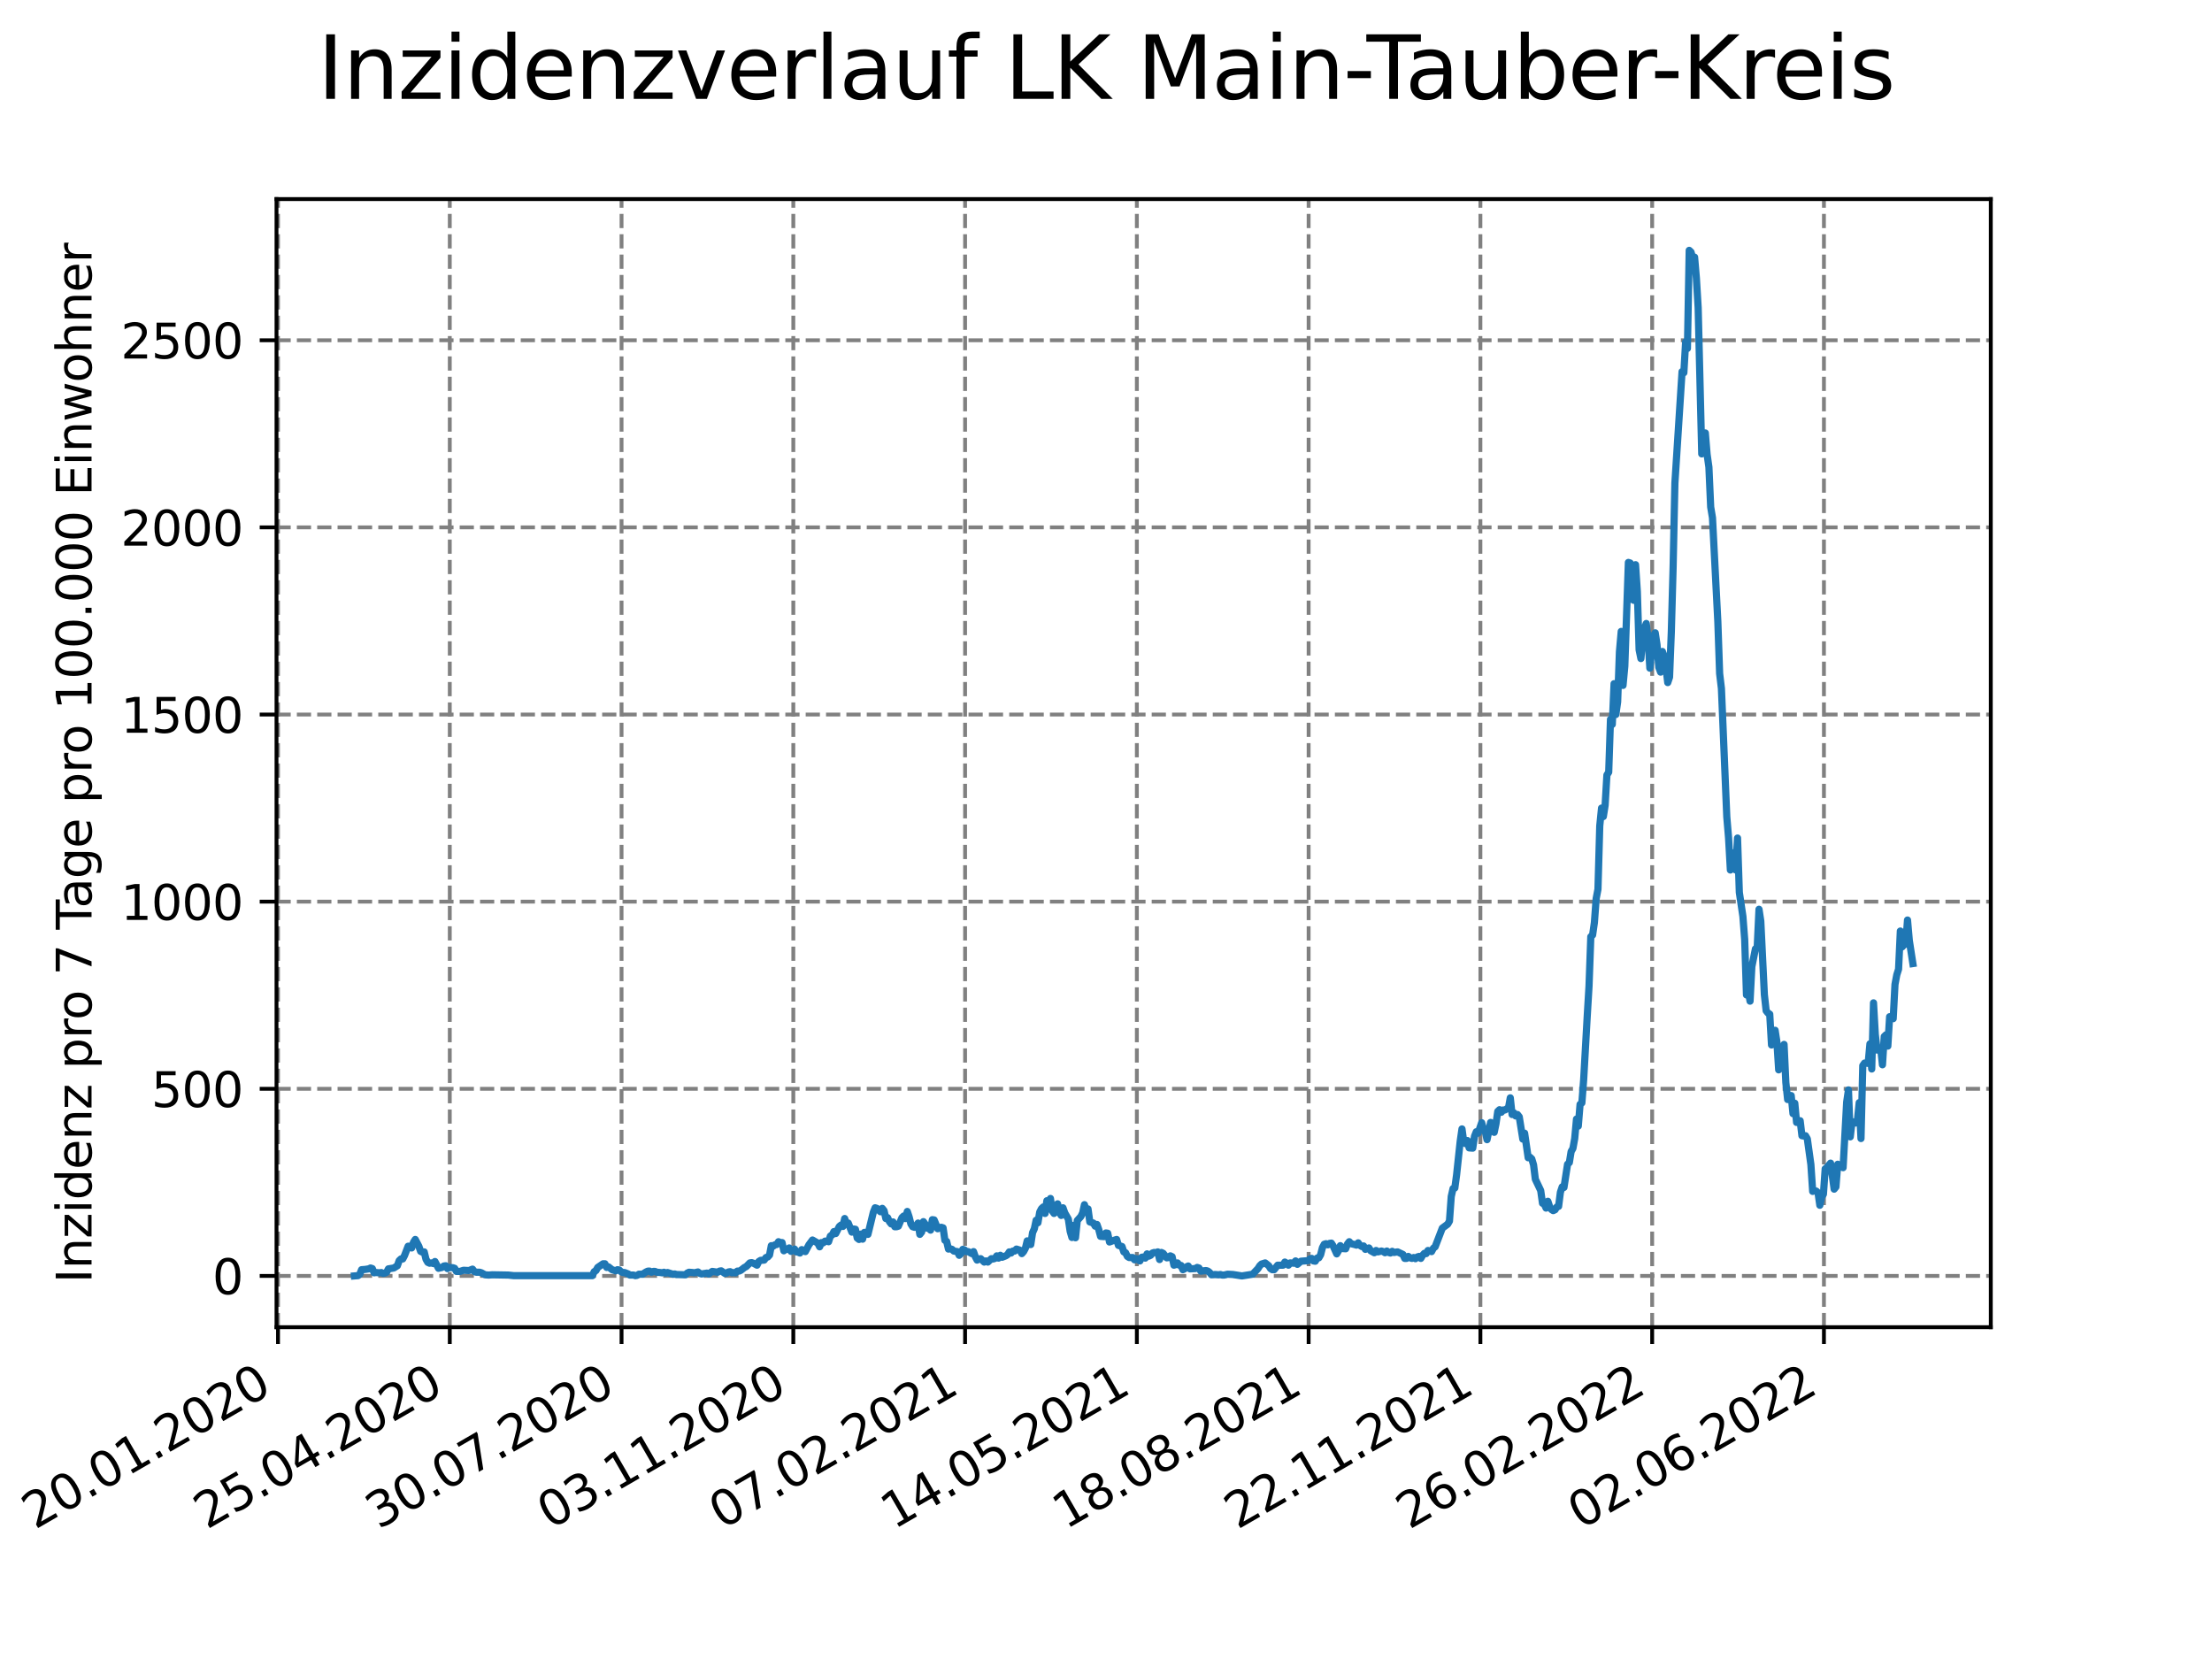 <?xml version="1.0" encoding="utf-8" standalone="no"?>
<!DOCTYPE svg PUBLIC "-//W3C//DTD SVG 1.1//EN"
  "http://www.w3.org/Graphics/SVG/1.1/DTD/svg11.dtd">
<svg xmlns:xlink="http://www.w3.org/1999/xlink" width="460.8pt" height="345.6pt" viewBox="0 0 460.8 345.6" xmlns="http://www.w3.org/2000/svg" version="1.1">
 <defs>
  <style type="text/css">*{stroke-linejoin: round; stroke-linecap: butt}</style>
 </defs>
 <g id="figure_1">
  <g id="patch_1">
   <path d="M 0 345.6 
L 460.8 345.6 
L 460.8 0 
L 0 0 
z
" style="fill: #ffffff"/>
  </g>
  <g id="axes_1">
   <g id="patch_2">
    <path d="M 57.6 276.48 
L 414.72 276.48 
L 414.72 41.472 
L 57.6 41.472 
z
" style="fill: #ffffff"/>
   </g>
   <g id="matplotlib.axis_1">
    <g id="xtick_1">
     <g id="line2d_1">
      <path d="M 57.914 276.48 
L 57.914 41.472 
" clip-path="url(#p3f13d51fcd)" style="fill: none; stroke-dasharray: 2.96,1.28; stroke-dashoffset: 0; stroke: #808080; stroke-width: 0.8"/>
     </g>
     <g id="line2d_2">
      <defs>
       <path id="mde6a5a164f" d="M 0 0 
L 0 3.5 
" style="stroke: #000000; stroke-width: 0.8"/>
      </defs>
      <g>
       <use xlink:href="#mde6a5a164f" x="57.914" y="276.48" style="stroke: #000000; stroke-width: 0.8"/>
      </g>
     </g>
     <g id="text_1">
      <!-- 20.01.2020 -->
      <g transform="translate(7.289 318.689)rotate(-30)scale(0.1 -0.1)">
       <defs>
        <path id="DejaVuSans-32" d="M 1228 531 
L 3431 531 
L 3431 0 
L 469 0 
L 469 531 
Q 828 903 1448 1529 
Q 2069 2156 2228 2338 
Q 2531 2678 2651 2914 
Q 2772 3150 2772 3378 
Q 2772 3750 2511 3984 
Q 2250 4219 1831 4219 
Q 1534 4219 1204 4116 
Q 875 4013 500 3803 
L 500 4441 
Q 881 4594 1212 4672 
Q 1544 4750 1819 4750 
Q 2544 4750 2975 4387 
Q 3406 4025 3406 3419 
Q 3406 3131 3298 2873 
Q 3191 2616 2906 2266 
Q 2828 2175 2409 1742 
Q 1991 1309 1228 531 
z
" transform="scale(0.016)"/>
        <path id="DejaVuSans-30" d="M 2034 4250 
Q 1547 4250 1301 3770 
Q 1056 3291 1056 2328 
Q 1056 1369 1301 889 
Q 1547 409 2034 409 
Q 2525 409 2770 889 
Q 3016 1369 3016 2328 
Q 3016 3291 2770 3770 
Q 2525 4250 2034 4250 
z
M 2034 4750 
Q 2819 4750 3233 4129 
Q 3647 3509 3647 2328 
Q 3647 1150 3233 529 
Q 2819 -91 2034 -91 
Q 1250 -91 836 529 
Q 422 1150 422 2328 
Q 422 3509 836 4129 
Q 1250 4750 2034 4750 
z
" transform="scale(0.016)"/>
        <path id="DejaVuSans-2e" d="M 684 794 
L 1344 794 
L 1344 0 
L 684 0 
L 684 794 
z
" transform="scale(0.016)"/>
        <path id="DejaVuSans-31" d="M 794 531 
L 1825 531 
L 1825 4091 
L 703 3866 
L 703 4441 
L 1819 4666 
L 2450 4666 
L 2450 531 
L 3481 531 
L 3481 0 
L 794 0 
L 794 531 
z
" transform="scale(0.016)"/>
       </defs>
       <use xlink:href="#DejaVuSans-32"/>
       <use xlink:href="#DejaVuSans-30" x="63.623"/>
       <use xlink:href="#DejaVuSans-2e" x="127.246"/>
       <use xlink:href="#DejaVuSans-30" x="159.033"/>
       <use xlink:href="#DejaVuSans-31" x="222.656"/>
       <use xlink:href="#DejaVuSans-2e" x="286.279"/>
       <use xlink:href="#DejaVuSans-32" x="318.066"/>
       <use xlink:href="#DejaVuSans-30" x="381.689"/>
       <use xlink:href="#DejaVuSans-32" x="445.312"/>
       <use xlink:href="#DejaVuSans-30" x="508.936"/>
      </g>
     </g>
    </g>
    <g id="xtick_2">
     <g id="line2d_3">
      <path d="M 93.697 276.48 
L 93.697 41.472 
" clip-path="url(#p3f13d51fcd)" style="fill: none; stroke-dasharray: 2.96,1.28; stroke-dashoffset: 0; stroke: #808080; stroke-width: 0.8"/>
     </g>
     <g id="line2d_4">
      <g>
       <use xlink:href="#mde6a5a164f" x="93.697" y="276.48" style="stroke: #000000; stroke-width: 0.8"/>
      </g>
     </g>
     <g id="text_2">
      <!-- 25.04.2020 -->
      <g transform="translate(43.071 318.689)rotate(-30)scale(0.1 -0.1)">
       <defs>
        <path id="DejaVuSans-35" d="M 691 4666 
L 3169 4666 
L 3169 4134 
L 1269 4134 
L 1269 2991 
Q 1406 3038 1543 3061 
Q 1681 3084 1819 3084 
Q 2600 3084 3056 2656 
Q 3513 2228 3513 1497 
Q 3513 744 3044 326 
Q 2575 -91 1722 -91 
Q 1428 -91 1123 -41 
Q 819 9 494 109 
L 494 744 
Q 775 591 1075 516 
Q 1375 441 1709 441 
Q 2250 441 2565 725 
Q 2881 1009 2881 1497 
Q 2881 1984 2565 2268 
Q 2250 2553 1709 2553 
Q 1456 2553 1204 2497 
Q 953 2441 691 2322 
L 691 4666 
z
" transform="scale(0.016)"/>
        <path id="DejaVuSans-34" d="M 2419 4116 
L 825 1625 
L 2419 1625 
L 2419 4116 
z
M 2253 4666 
L 3047 4666 
L 3047 1625 
L 3713 1625 
L 3713 1100 
L 3047 1100 
L 3047 0 
L 2419 0 
L 2419 1100 
L 313 1100 
L 313 1709 
L 2253 4666 
z
" transform="scale(0.016)"/>
       </defs>
       <use xlink:href="#DejaVuSans-32"/>
       <use xlink:href="#DejaVuSans-35" x="63.623"/>
       <use xlink:href="#DejaVuSans-2e" x="127.246"/>
       <use xlink:href="#DejaVuSans-30" x="159.033"/>
       <use xlink:href="#DejaVuSans-34" x="222.656"/>
       <use xlink:href="#DejaVuSans-2e" x="286.279"/>
       <use xlink:href="#DejaVuSans-32" x="318.066"/>
       <use xlink:href="#DejaVuSans-30" x="381.689"/>
       <use xlink:href="#DejaVuSans-32" x="445.312"/>
       <use xlink:href="#DejaVuSans-30" x="508.936"/>
      </g>
     </g>
    </g>
    <g id="xtick_3">
     <g id="line2d_5">
      <path d="M 129.479 276.48 
L 129.479 41.472 
" clip-path="url(#p3f13d51fcd)" style="fill: none; stroke-dasharray: 2.96,1.28; stroke-dashoffset: 0; stroke: #808080; stroke-width: 0.8"/>
     </g>
     <g id="line2d_6">
      <g>
       <use xlink:href="#mde6a5a164f" x="129.479" y="276.48" style="stroke: #000000; stroke-width: 0.8"/>
      </g>
     </g>
     <g id="text_3">
      <!-- 30.07.2020 -->
      <g transform="translate(78.854 318.689)rotate(-30)scale(0.1 -0.1)">
       <defs>
        <path id="DejaVuSans-33" d="M 2597 2516 
Q 3050 2419 3304 2112 
Q 3559 1806 3559 1356 
Q 3559 666 3084 287 
Q 2609 -91 1734 -91 
Q 1441 -91 1130 -33 
Q 819 25 488 141 
L 488 750 
Q 750 597 1062 519 
Q 1375 441 1716 441 
Q 2309 441 2620 675 
Q 2931 909 2931 1356 
Q 2931 1769 2642 2001 
Q 2353 2234 1838 2234 
L 1294 2234 
L 1294 2753 
L 1863 2753 
Q 2328 2753 2575 2939 
Q 2822 3125 2822 3475 
Q 2822 3834 2567 4026 
Q 2313 4219 1838 4219 
Q 1578 4219 1281 4162 
Q 984 4106 628 3988 
L 628 4550 
Q 988 4650 1302 4700 
Q 1616 4750 1894 4750 
Q 2613 4750 3031 4423 
Q 3450 4097 3450 3541 
Q 3450 3153 3228 2886 
Q 3006 2619 2597 2516 
z
" transform="scale(0.016)"/>
        <path id="DejaVuSans-37" d="M 525 4666 
L 3525 4666 
L 3525 4397 
L 1831 0 
L 1172 0 
L 2766 4134 
L 525 4134 
L 525 4666 
z
" transform="scale(0.016)"/>
       </defs>
       <use xlink:href="#DejaVuSans-33"/>
       <use xlink:href="#DejaVuSans-30" x="63.623"/>
       <use xlink:href="#DejaVuSans-2e" x="127.246"/>
       <use xlink:href="#DejaVuSans-30" x="159.033"/>
       <use xlink:href="#DejaVuSans-37" x="222.656"/>
       <use xlink:href="#DejaVuSans-2e" x="286.279"/>
       <use xlink:href="#DejaVuSans-32" x="318.066"/>
       <use xlink:href="#DejaVuSans-30" x="381.689"/>
       <use xlink:href="#DejaVuSans-32" x="445.312"/>
       <use xlink:href="#DejaVuSans-30" x="508.936"/>
      </g>
     </g>
    </g>
    <g id="xtick_4">
     <g id="line2d_7">
      <path d="M 165.262 276.48 
L 165.262 41.472 
" clip-path="url(#p3f13d51fcd)" style="fill: none; stroke-dasharray: 2.96,1.28; stroke-dashoffset: 0; stroke: #808080; stroke-width: 0.8"/>
     </g>
     <g id="line2d_8">
      <g>
       <use xlink:href="#mde6a5a164f" x="165.262" y="276.48" style="stroke: #000000; stroke-width: 0.8"/>
      </g>
     </g>
     <g id="text_4">
      <!-- 03.11.2020 -->
      <g transform="translate(114.637 318.689)rotate(-30)scale(0.1 -0.1)">
       <use xlink:href="#DejaVuSans-30"/>
       <use xlink:href="#DejaVuSans-33" x="63.623"/>
       <use xlink:href="#DejaVuSans-2e" x="127.246"/>
       <use xlink:href="#DejaVuSans-31" x="159.033"/>
       <use xlink:href="#DejaVuSans-31" x="222.656"/>
       <use xlink:href="#DejaVuSans-2e" x="286.279"/>
       <use xlink:href="#DejaVuSans-32" x="318.066"/>
       <use xlink:href="#DejaVuSans-30" x="381.689"/>
       <use xlink:href="#DejaVuSans-32" x="445.312"/>
       <use xlink:href="#DejaVuSans-30" x="508.936"/>
      </g>
     </g>
    </g>
    <g id="xtick_5">
     <g id="line2d_9">
      <path d="M 201.045 276.48 
L 201.045 41.472 
" clip-path="url(#p3f13d51fcd)" style="fill: none; stroke-dasharray: 2.96,1.28; stroke-dashoffset: 0; stroke: #808080; stroke-width: 0.8"/>
     </g>
     <g id="line2d_10">
      <g>
       <use xlink:href="#mde6a5a164f" x="201.045" y="276.48" style="stroke: #000000; stroke-width: 0.8"/>
      </g>
     </g>
     <g id="text_5">
      <!-- 07.02.2021 -->
      <g transform="translate(150.42 318.689)rotate(-30)scale(0.1 -0.1)">
       <use xlink:href="#DejaVuSans-30"/>
       <use xlink:href="#DejaVuSans-37" x="63.623"/>
       <use xlink:href="#DejaVuSans-2e" x="127.246"/>
       <use xlink:href="#DejaVuSans-30" x="159.033"/>
       <use xlink:href="#DejaVuSans-32" x="222.656"/>
       <use xlink:href="#DejaVuSans-2e" x="286.279"/>
       <use xlink:href="#DejaVuSans-32" x="318.066"/>
       <use xlink:href="#DejaVuSans-30" x="381.689"/>
       <use xlink:href="#DejaVuSans-32" x="445.312"/>
       <use xlink:href="#DejaVuSans-31" x="508.936"/>
      </g>
     </g>
    </g>
    <g id="xtick_6">
     <g id="line2d_11">
      <path d="M 236.828 276.48 
L 236.828 41.472 
" clip-path="url(#p3f13d51fcd)" style="fill: none; stroke-dasharray: 2.96,1.28; stroke-dashoffset: 0; stroke: #808080; stroke-width: 0.8"/>
     </g>
     <g id="line2d_12">
      <g>
       <use xlink:href="#mde6a5a164f" x="236.828" y="276.48" style="stroke: #000000; stroke-width: 0.8"/>
      </g>
     </g>
     <g id="text_6">
      <!-- 14.05.2021 -->
      <g transform="translate(186.203 318.689)rotate(-30)scale(0.1 -0.1)">
       <use xlink:href="#DejaVuSans-31"/>
       <use xlink:href="#DejaVuSans-34" x="63.623"/>
       <use xlink:href="#DejaVuSans-2e" x="127.246"/>
       <use xlink:href="#DejaVuSans-30" x="159.033"/>
       <use xlink:href="#DejaVuSans-35" x="222.656"/>
       <use xlink:href="#DejaVuSans-2e" x="286.279"/>
       <use xlink:href="#DejaVuSans-32" x="318.066"/>
       <use xlink:href="#DejaVuSans-30" x="381.689"/>
       <use xlink:href="#DejaVuSans-32" x="445.312"/>
       <use xlink:href="#DejaVuSans-31" x="508.936"/>
      </g>
     </g>
    </g>
    <g id="xtick_7">
     <g id="line2d_13">
      <path d="M 272.611 276.48 
L 272.611 41.472 
" clip-path="url(#p3f13d51fcd)" style="fill: none; stroke-dasharray: 2.96,1.28; stroke-dashoffset: 0; stroke: #808080; stroke-width: 0.8"/>
     </g>
     <g id="line2d_14">
      <g>
       <use xlink:href="#mde6a5a164f" x="272.611" y="276.48" style="stroke: #000000; stroke-width: 0.8"/>
      </g>
     </g>
     <g id="text_7">
      <!-- 18.08.2021 -->
      <g transform="translate(221.985 318.689)rotate(-30)scale(0.1 -0.1)">
       <defs>
        <path id="DejaVuSans-38" d="M 2034 2216 
Q 1584 2216 1326 1975 
Q 1069 1734 1069 1313 
Q 1069 891 1326 650 
Q 1584 409 2034 409 
Q 2484 409 2743 651 
Q 3003 894 3003 1313 
Q 3003 1734 2745 1975 
Q 2488 2216 2034 2216 
z
M 1403 2484 
Q 997 2584 770 2862 
Q 544 3141 544 3541 
Q 544 4100 942 4425 
Q 1341 4750 2034 4750 
Q 2731 4750 3128 4425 
Q 3525 4100 3525 3541 
Q 3525 3141 3298 2862 
Q 3072 2584 2669 2484 
Q 3125 2378 3379 2068 
Q 3634 1759 3634 1313 
Q 3634 634 3220 271 
Q 2806 -91 2034 -91 
Q 1263 -91 848 271 
Q 434 634 434 1313 
Q 434 1759 690 2068 
Q 947 2378 1403 2484 
z
M 1172 3481 
Q 1172 3119 1398 2916 
Q 1625 2713 2034 2713 
Q 2441 2713 2670 2916 
Q 2900 3119 2900 3481 
Q 2900 3844 2670 4047 
Q 2441 4250 2034 4250 
Q 1625 4250 1398 4047 
Q 1172 3844 1172 3481 
z
" transform="scale(0.016)"/>
       </defs>
       <use xlink:href="#DejaVuSans-31"/>
       <use xlink:href="#DejaVuSans-38" x="63.623"/>
       <use xlink:href="#DejaVuSans-2e" x="127.246"/>
       <use xlink:href="#DejaVuSans-30" x="159.033"/>
       <use xlink:href="#DejaVuSans-38" x="222.656"/>
       <use xlink:href="#DejaVuSans-2e" x="286.279"/>
       <use xlink:href="#DejaVuSans-32" x="318.066"/>
       <use xlink:href="#DejaVuSans-30" x="381.689"/>
       <use xlink:href="#DejaVuSans-32" x="445.312"/>
       <use xlink:href="#DejaVuSans-31" x="508.936"/>
      </g>
     </g>
    </g>
    <g id="xtick_8">
     <g id="line2d_15">
      <path d="M 308.393 276.48 
L 308.393 41.472 
" clip-path="url(#p3f13d51fcd)" style="fill: none; stroke-dasharray: 2.96,1.28; stroke-dashoffset: 0; stroke: #808080; stroke-width: 0.8"/>
     </g>
     <g id="line2d_16">
      <g>
       <use xlink:href="#mde6a5a164f" x="308.393" y="276.48" style="stroke: #000000; stroke-width: 0.8"/>
      </g>
     </g>
     <g id="text_8">
      <!-- 22.11.2021 -->
      <g transform="translate(257.768 318.689)rotate(-30)scale(0.1 -0.1)">
       <use xlink:href="#DejaVuSans-32"/>
       <use xlink:href="#DejaVuSans-32" x="63.623"/>
       <use xlink:href="#DejaVuSans-2e" x="127.246"/>
       <use xlink:href="#DejaVuSans-31" x="159.033"/>
       <use xlink:href="#DejaVuSans-31" x="222.656"/>
       <use xlink:href="#DejaVuSans-2e" x="286.279"/>
       <use xlink:href="#DejaVuSans-32" x="318.066"/>
       <use xlink:href="#DejaVuSans-30" x="381.689"/>
       <use xlink:href="#DejaVuSans-32" x="445.312"/>
       <use xlink:href="#DejaVuSans-31" x="508.936"/>
      </g>
     </g>
    </g>
    <g id="xtick_9">
     <g id="line2d_17">
      <path d="M 344.176 276.48 
L 344.176 41.472 
" clip-path="url(#p3f13d51fcd)" style="fill: none; stroke-dasharray: 2.96,1.28; stroke-dashoffset: 0; stroke: #808080; stroke-width: 0.8"/>
     </g>
     <g id="line2d_18">
      <g>
       <use xlink:href="#mde6a5a164f" x="344.176" y="276.48" style="stroke: #000000; stroke-width: 0.8"/>
      </g>
     </g>
     <g id="text_9">
      <!-- 26.02.2022 -->
      <g transform="translate(293.551 318.689)rotate(-30)scale(0.1 -0.1)">
       <defs>
        <path id="DejaVuSans-36" d="M 2113 2584 
Q 1688 2584 1439 2293 
Q 1191 2003 1191 1497 
Q 1191 994 1439 701 
Q 1688 409 2113 409 
Q 2538 409 2786 701 
Q 3034 994 3034 1497 
Q 3034 2003 2786 2293 
Q 2538 2584 2113 2584 
z
M 3366 4563 
L 3366 3988 
Q 3128 4100 2886 4159 
Q 2644 4219 2406 4219 
Q 1781 4219 1451 3797 
Q 1122 3375 1075 2522 
Q 1259 2794 1537 2939 
Q 1816 3084 2150 3084 
Q 2853 3084 3261 2657 
Q 3669 2231 3669 1497 
Q 3669 778 3244 343 
Q 2819 -91 2113 -91 
Q 1303 -91 875 529 
Q 447 1150 447 2328 
Q 447 3434 972 4092 
Q 1497 4750 2381 4750 
Q 2619 4750 2861 4703 
Q 3103 4656 3366 4563 
z
" transform="scale(0.016)"/>
       </defs>
       <use xlink:href="#DejaVuSans-32"/>
       <use xlink:href="#DejaVuSans-36" x="63.623"/>
       <use xlink:href="#DejaVuSans-2e" x="127.246"/>
       <use xlink:href="#DejaVuSans-30" x="159.033"/>
       <use xlink:href="#DejaVuSans-32" x="222.656"/>
       <use xlink:href="#DejaVuSans-2e" x="286.279"/>
       <use xlink:href="#DejaVuSans-32" x="318.066"/>
       <use xlink:href="#DejaVuSans-30" x="381.689"/>
       <use xlink:href="#DejaVuSans-32" x="445.312"/>
       <use xlink:href="#DejaVuSans-32" x="508.936"/>
      </g>
     </g>
    </g>
    <g id="xtick_10">
     <g id="line2d_19">
      <path d="M 379.959 276.48 
L 379.959 41.472 
" clip-path="url(#p3f13d51fcd)" style="fill: none; stroke-dasharray: 2.96,1.28; stroke-dashoffset: 0; stroke: #808080; stroke-width: 0.8"/>
     </g>
     <g id="line2d_20">
      <g>
       <use xlink:href="#mde6a5a164f" x="379.959" y="276.48" style="stroke: #000000; stroke-width: 0.8"/>
      </g>
     </g>
     <g id="text_10">
      <!-- 02.06.2022 -->
      <g transform="translate(329.334 318.689)rotate(-30)scale(0.1 -0.1)">
       <use xlink:href="#DejaVuSans-30"/>
       <use xlink:href="#DejaVuSans-32" x="63.623"/>
       <use xlink:href="#DejaVuSans-2e" x="127.246"/>
       <use xlink:href="#DejaVuSans-30" x="159.033"/>
       <use xlink:href="#DejaVuSans-36" x="222.656"/>
       <use xlink:href="#DejaVuSans-2e" x="286.279"/>
       <use xlink:href="#DejaVuSans-32" x="318.066"/>
       <use xlink:href="#DejaVuSans-30" x="381.689"/>
       <use xlink:href="#DejaVuSans-32" x="445.312"/>
       <use xlink:href="#DejaVuSans-32" x="508.936"/>
      </g>
     </g>
    </g>
   </g>
   <g id="matplotlib.axis_2">
    <g id="ytick_1">
     <g id="line2d_21">
      <path d="M 57.6 265.798 
L 414.72 265.798 
" clip-path="url(#p3f13d51fcd)" style="fill: none; stroke-dasharray: 2.96,1.28; stroke-dashoffset: 0; stroke: #808080; stroke-width: 0.8"/>
     </g>
     <g id="line2d_22">
      <defs>
       <path id="m559961e31d" d="M 0 0 
L -3.5 0 
" style="stroke: #000000; stroke-width: 0.8"/>
      </defs>
      <g>
       <use xlink:href="#m559961e31d" x="57.6" y="265.798" style="stroke: #000000; stroke-width: 0.8"/>
      </g>
     </g>
     <g id="text_11">
      <!-- 0 -->
      <g transform="translate(44.237 269.597)scale(0.1 -0.1)">
       <use xlink:href="#DejaVuSans-30"/>
      </g>
     </g>
    </g>
    <g id="ytick_2">
     <g id="line2d_23">
      <path d="M 57.6 226.815 
L 414.72 226.815 
" clip-path="url(#p3f13d51fcd)" style="fill: none; stroke-dasharray: 2.96,1.28; stroke-dashoffset: 0; stroke: #808080; stroke-width: 0.8"/>
     </g>
     <g id="line2d_24">
      <g>
       <use xlink:href="#m559961e31d" x="57.6" y="226.815" style="stroke: #000000; stroke-width: 0.8"/>
      </g>
     </g>
     <g id="text_12">
      <!-- 500 -->
      <g transform="translate(31.512 230.614)scale(0.1 -0.1)">
       <use xlink:href="#DejaVuSans-35"/>
       <use xlink:href="#DejaVuSans-30" x="63.623"/>
       <use xlink:href="#DejaVuSans-30" x="127.246"/>
      </g>
     </g>
    </g>
    <g id="ytick_3">
     <g id="line2d_25">
      <path d="M 57.6 187.831 
L 414.72 187.831 
" clip-path="url(#p3f13d51fcd)" style="fill: none; stroke-dasharray: 2.96,1.28; stroke-dashoffset: 0; stroke: #808080; stroke-width: 0.8"/>
     </g>
     <g id="line2d_26">
      <g>
       <use xlink:href="#m559961e31d" x="57.6" y="187.831" style="stroke: #000000; stroke-width: 0.8"/>
      </g>
     </g>
     <g id="text_13">
      <!-- 1000 -->
      <g transform="translate(25.15 191.631)scale(0.1 -0.1)">
       <use xlink:href="#DejaVuSans-31"/>
       <use xlink:href="#DejaVuSans-30" x="63.623"/>
       <use xlink:href="#DejaVuSans-30" x="127.246"/>
       <use xlink:href="#DejaVuSans-30" x="190.869"/>
      </g>
     </g>
    </g>
    <g id="ytick_4">
     <g id="line2d_27">
      <path d="M 57.6 148.848 
L 414.72 148.848 
" clip-path="url(#p3f13d51fcd)" style="fill: none; stroke-dasharray: 2.96,1.28; stroke-dashoffset: 0; stroke: #808080; stroke-width: 0.8"/>
     </g>
     <g id="line2d_28">
      <g>
       <use xlink:href="#m559961e31d" x="57.6" y="148.848" style="stroke: #000000; stroke-width: 0.8"/>
      </g>
     </g>
     <g id="text_14">
      <!-- 1500 -->
      <g transform="translate(25.15 152.647)scale(0.1 -0.1)">
       <use xlink:href="#DejaVuSans-31"/>
       <use xlink:href="#DejaVuSans-35" x="63.623"/>
       <use xlink:href="#DejaVuSans-30" x="127.246"/>
       <use xlink:href="#DejaVuSans-30" x="190.869"/>
      </g>
     </g>
    </g>
    <g id="ytick_5">
     <g id="line2d_29">
      <path d="M 57.6 109.865 
L 414.72 109.865 
" clip-path="url(#p3f13d51fcd)" style="fill: none; stroke-dasharray: 2.96,1.28; stroke-dashoffset: 0; stroke: #808080; stroke-width: 0.8"/>
     </g>
     <g id="line2d_30">
      <g>
       <use xlink:href="#m559961e31d" x="57.6" y="109.865" style="stroke: #000000; stroke-width: 0.8"/>
      </g>
     </g>
     <g id="text_15">
      <!-- 2000 -->
      <g transform="translate(25.15 113.664)scale(0.1 -0.1)">
       <use xlink:href="#DejaVuSans-32"/>
       <use xlink:href="#DejaVuSans-30" x="63.623"/>
       <use xlink:href="#DejaVuSans-30" x="127.246"/>
       <use xlink:href="#DejaVuSans-30" x="190.869"/>
      </g>
     </g>
    </g>
    <g id="ytick_6">
     <g id="line2d_31">
      <path d="M 57.6 70.882 
L 414.72 70.882 
" clip-path="url(#p3f13d51fcd)" style="fill: none; stroke-dasharray: 2.96,1.28; stroke-dashoffset: 0; stroke: #808080; stroke-width: 0.8"/>
     </g>
     <g id="line2d_32">
      <g>
       <use xlink:href="#m559961e31d" x="57.6" y="70.882" style="stroke: #000000; stroke-width: 0.8"/>
      </g>
     </g>
     <g id="text_16">
      <!-- 2500 -->
      <g transform="translate(25.15 74.681)scale(0.1 -0.1)">
       <use xlink:href="#DejaVuSans-32"/>
       <use xlink:href="#DejaVuSans-35" x="63.623"/>
       <use xlink:href="#DejaVuSans-30" x="127.246"/>
       <use xlink:href="#DejaVuSans-30" x="190.869"/>
      </g>
     </g>
    </g>
    <g id="text_17">
     <!-- Inzidenz pro 7 Tage pro 100.000 Einwohner -->
     <g transform="translate(19.07 267.301)rotate(-90)scale(0.1 -0.1)">
      <defs>
       <path id="DejaVuSans-49" d="M 628 4666 
L 1259 4666 
L 1259 0 
L 628 0 
L 628 4666 
z
" transform="scale(0.016)"/>
       <path id="DejaVuSans-6e" d="M 3513 2113 
L 3513 0 
L 2938 0 
L 2938 2094 
Q 2938 2591 2744 2837 
Q 2550 3084 2163 3084 
Q 1697 3084 1428 2787 
Q 1159 2491 1159 1978 
L 1159 0 
L 581 0 
L 581 3500 
L 1159 3500 
L 1159 2956 
Q 1366 3272 1645 3428 
Q 1925 3584 2291 3584 
Q 2894 3584 3203 3211 
Q 3513 2838 3513 2113 
z
" transform="scale(0.016)"/>
       <path id="DejaVuSans-7a" d="M 353 3500 
L 3084 3500 
L 3084 2975 
L 922 459 
L 3084 459 
L 3084 0 
L 275 0 
L 275 525 
L 2438 3041 
L 353 3041 
L 353 3500 
z
" transform="scale(0.016)"/>
       <path id="DejaVuSans-69" d="M 603 3500 
L 1178 3500 
L 1178 0 
L 603 0 
L 603 3500 
z
M 603 4863 
L 1178 4863 
L 1178 4134 
L 603 4134 
L 603 4863 
z
" transform="scale(0.016)"/>
       <path id="DejaVuSans-64" d="M 2906 2969 
L 2906 4863 
L 3481 4863 
L 3481 0 
L 2906 0 
L 2906 525 
Q 2725 213 2448 61 
Q 2172 -91 1784 -91 
Q 1150 -91 751 415 
Q 353 922 353 1747 
Q 353 2572 751 3078 
Q 1150 3584 1784 3584 
Q 2172 3584 2448 3432 
Q 2725 3281 2906 2969 
z
M 947 1747 
Q 947 1113 1208 752 
Q 1469 391 1925 391 
Q 2381 391 2643 752 
Q 2906 1113 2906 1747 
Q 2906 2381 2643 2742 
Q 2381 3103 1925 3103 
Q 1469 3103 1208 2742 
Q 947 2381 947 1747 
z
" transform="scale(0.016)"/>
       <path id="DejaVuSans-65" d="M 3597 1894 
L 3597 1613 
L 953 1613 
Q 991 1019 1311 708 
Q 1631 397 2203 397 
Q 2534 397 2845 478 
Q 3156 559 3463 722 
L 3463 178 
Q 3153 47 2828 -22 
Q 2503 -91 2169 -91 
Q 1331 -91 842 396 
Q 353 884 353 1716 
Q 353 2575 817 3079 
Q 1281 3584 2069 3584 
Q 2775 3584 3186 3129 
Q 3597 2675 3597 1894 
z
M 3022 2063 
Q 3016 2534 2758 2815 
Q 2500 3097 2075 3097 
Q 1594 3097 1305 2825 
Q 1016 2553 972 2059 
L 3022 2063 
z
" transform="scale(0.016)"/>
       <path id="DejaVuSans-20" transform="scale(0.016)"/>
       <path id="DejaVuSans-70" d="M 1159 525 
L 1159 -1331 
L 581 -1331 
L 581 3500 
L 1159 3500 
L 1159 2969 
Q 1341 3281 1617 3432 
Q 1894 3584 2278 3584 
Q 2916 3584 3314 3078 
Q 3713 2572 3713 1747 
Q 3713 922 3314 415 
Q 2916 -91 2278 -91 
Q 1894 -91 1617 61 
Q 1341 213 1159 525 
z
M 3116 1747 
Q 3116 2381 2855 2742 
Q 2594 3103 2138 3103 
Q 1681 3103 1420 2742 
Q 1159 2381 1159 1747 
Q 1159 1113 1420 752 
Q 1681 391 2138 391 
Q 2594 391 2855 752 
Q 3116 1113 3116 1747 
z
" transform="scale(0.016)"/>
       <path id="DejaVuSans-72" d="M 2631 2963 
Q 2534 3019 2420 3045 
Q 2306 3072 2169 3072 
Q 1681 3072 1420 2755 
Q 1159 2438 1159 1844 
L 1159 0 
L 581 0 
L 581 3500 
L 1159 3500 
L 1159 2956 
Q 1341 3275 1631 3429 
Q 1922 3584 2338 3584 
Q 2397 3584 2469 3576 
Q 2541 3569 2628 3553 
L 2631 2963 
z
" transform="scale(0.016)"/>
       <path id="DejaVuSans-6f" d="M 1959 3097 
Q 1497 3097 1228 2736 
Q 959 2375 959 1747 
Q 959 1119 1226 758 
Q 1494 397 1959 397 
Q 2419 397 2687 759 
Q 2956 1122 2956 1747 
Q 2956 2369 2687 2733 
Q 2419 3097 1959 3097 
z
M 1959 3584 
Q 2709 3584 3137 3096 
Q 3566 2609 3566 1747 
Q 3566 888 3137 398 
Q 2709 -91 1959 -91 
Q 1206 -91 779 398 
Q 353 888 353 1747 
Q 353 2609 779 3096 
Q 1206 3584 1959 3584 
z
" transform="scale(0.016)"/>
       <path id="DejaVuSans-54" d="M -19 4666 
L 3928 4666 
L 3928 4134 
L 2272 4134 
L 2272 0 
L 1638 0 
L 1638 4134 
L -19 4134 
L -19 4666 
z
" transform="scale(0.016)"/>
       <path id="DejaVuSans-61" d="M 2194 1759 
Q 1497 1759 1228 1600 
Q 959 1441 959 1056 
Q 959 750 1161 570 
Q 1363 391 1709 391 
Q 2188 391 2477 730 
Q 2766 1069 2766 1631 
L 2766 1759 
L 2194 1759 
z
M 3341 1997 
L 3341 0 
L 2766 0 
L 2766 531 
Q 2569 213 2275 61 
Q 1981 -91 1556 -91 
Q 1019 -91 701 211 
Q 384 513 384 1019 
Q 384 1609 779 1909 
Q 1175 2209 1959 2209 
L 2766 2209 
L 2766 2266 
Q 2766 2663 2505 2880 
Q 2244 3097 1772 3097 
Q 1472 3097 1187 3025 
Q 903 2953 641 2809 
L 641 3341 
Q 956 3463 1253 3523 
Q 1550 3584 1831 3584 
Q 2591 3584 2966 3190 
Q 3341 2797 3341 1997 
z
" transform="scale(0.016)"/>
       <path id="DejaVuSans-67" d="M 2906 1791 
Q 2906 2416 2648 2759 
Q 2391 3103 1925 3103 
Q 1463 3103 1205 2759 
Q 947 2416 947 1791 
Q 947 1169 1205 825 
Q 1463 481 1925 481 
Q 2391 481 2648 825 
Q 2906 1169 2906 1791 
z
M 3481 434 
Q 3481 -459 3084 -895 
Q 2688 -1331 1869 -1331 
Q 1566 -1331 1297 -1286 
Q 1028 -1241 775 -1147 
L 775 -588 
Q 1028 -725 1275 -790 
Q 1522 -856 1778 -856 
Q 2344 -856 2625 -561 
Q 2906 -266 2906 331 
L 2906 616 
Q 2728 306 2450 153 
Q 2172 0 1784 0 
Q 1141 0 747 490 
Q 353 981 353 1791 
Q 353 2603 747 3093 
Q 1141 3584 1784 3584 
Q 2172 3584 2450 3431 
Q 2728 3278 2906 2969 
L 2906 3500 
L 3481 3500 
L 3481 434 
z
" transform="scale(0.016)"/>
       <path id="DejaVuSans-45" d="M 628 4666 
L 3578 4666 
L 3578 4134 
L 1259 4134 
L 1259 2753 
L 3481 2753 
L 3481 2222 
L 1259 2222 
L 1259 531 
L 3634 531 
L 3634 0 
L 628 0 
L 628 4666 
z
" transform="scale(0.016)"/>
       <path id="DejaVuSans-77" d="M 269 3500 
L 844 3500 
L 1563 769 
L 2278 3500 
L 2956 3500 
L 3675 769 
L 4391 3500 
L 4966 3500 
L 4050 0 
L 3372 0 
L 2619 2869 
L 1863 0 
L 1184 0 
L 269 3500 
z
" transform="scale(0.016)"/>
       <path id="DejaVuSans-68" d="M 3513 2113 
L 3513 0 
L 2938 0 
L 2938 2094 
Q 2938 2591 2744 2837 
Q 2550 3084 2163 3084 
Q 1697 3084 1428 2787 
Q 1159 2491 1159 1978 
L 1159 0 
L 581 0 
L 581 4863 
L 1159 4863 
L 1159 2956 
Q 1366 3272 1645 3428 
Q 1925 3584 2291 3584 
Q 2894 3584 3203 3211 
Q 3513 2838 3513 2113 
z
" transform="scale(0.016)"/>
      </defs>
      <use xlink:href="#DejaVuSans-49"/>
      <use xlink:href="#DejaVuSans-6e" x="29.492"/>
      <use xlink:href="#DejaVuSans-7a" x="92.871"/>
      <use xlink:href="#DejaVuSans-69" x="145.361"/>
      <use xlink:href="#DejaVuSans-64" x="173.145"/>
      <use xlink:href="#DejaVuSans-65" x="236.621"/>
      <use xlink:href="#DejaVuSans-6e" x="298.145"/>
      <use xlink:href="#DejaVuSans-7a" x="361.523"/>
      <use xlink:href="#DejaVuSans-20" x="414.014"/>
      <use xlink:href="#DejaVuSans-70" x="445.801"/>
      <use xlink:href="#DejaVuSans-72" x="509.277"/>
      <use xlink:href="#DejaVuSans-6f" x="548.141"/>
      <use xlink:href="#DejaVuSans-20" x="609.322"/>
      <use xlink:href="#DejaVuSans-37" x="641.109"/>
      <use xlink:href="#DejaVuSans-20" x="704.732"/>
      <use xlink:href="#DejaVuSans-54" x="736.52"/>
      <use xlink:href="#DejaVuSans-61" x="781.104"/>
      <use xlink:href="#DejaVuSans-67" x="842.383"/>
      <use xlink:href="#DejaVuSans-65" x="905.859"/>
      <use xlink:href="#DejaVuSans-20" x="967.383"/>
      <use xlink:href="#DejaVuSans-70" x="999.17"/>
      <use xlink:href="#DejaVuSans-72" x="1062.646"/>
      <use xlink:href="#DejaVuSans-6f" x="1101.51"/>
      <use xlink:href="#DejaVuSans-20" x="1162.691"/>
      <use xlink:href="#DejaVuSans-31" x="1194.479"/>
      <use xlink:href="#DejaVuSans-30" x="1258.102"/>
      <use xlink:href="#DejaVuSans-30" x="1321.725"/>
      <use xlink:href="#DejaVuSans-2e" x="1385.348"/>
      <use xlink:href="#DejaVuSans-30" x="1417.135"/>
      <use xlink:href="#DejaVuSans-30" x="1480.758"/>
      <use xlink:href="#DejaVuSans-30" x="1544.381"/>
      <use xlink:href="#DejaVuSans-20" x="1608.004"/>
      <use xlink:href="#DejaVuSans-45" x="1639.791"/>
      <use xlink:href="#DejaVuSans-69" x="1702.975"/>
      <use xlink:href="#DejaVuSans-6e" x="1730.758"/>
      <use xlink:href="#DejaVuSans-77" x="1794.137"/>
      <use xlink:href="#DejaVuSans-6f" x="1875.924"/>
      <use xlink:href="#DejaVuSans-68" x="1937.105"/>
      <use xlink:href="#DejaVuSans-6e" x="2000.484"/>
      <use xlink:href="#DejaVuSans-65" x="2063.863"/>
      <use xlink:href="#DejaVuSans-72" x="2125.387"/>
     </g>
    </g>
   </g>
   <g id="line2d_33">
    <path d="M 73.833 265.798 
L 74.578 265.739 
L 74.951 265.444 
L 75.324 264.502 
L 76.069 264.443 
L 76.815 264.326 
L 77.187 264.149 
L 77.56 264.267 
L 77.933 265.15 
L 78.306 265.091 
L 79.051 265.15 
L 79.424 265.091 
L 79.797 265.268 
L 80.169 265.209 
L 80.542 265.032 
L 80.915 264.326 
L 82.033 264.149 
L 82.778 263.678 
L 83.151 262.618 
L 83.524 262.265 
L 83.897 262.265 
L 84.269 261.558 
L 85.015 259.615 
L 85.388 259.615 
L 85.76 259.968 
L 86.133 258.79 
L 86.506 258.201 
L 87.251 259.615 
L 87.624 260.675 
L 87.997 260.851 
L 88.369 260.792 
L 88.742 262.323 
L 89.115 262.971 
L 89.488 263.148 
L 89.86 263.089 
L 90.233 263.207 
L 90.606 262.795 
L 91.351 264.208 
L 92.097 264.031 
L 92.47 263.737 
L 92.842 263.678 
L 93.215 264.267 
L 93.588 264.031 
L 94.333 264.09 
L 94.706 264.208 
L 95.079 264.856 
L 95.824 264.856 
L 96.57 264.62 
L 97.688 264.679 
L 98.433 264.385 
L 98.806 264.856 
L 99.179 265.032 
L 99.924 265.032 
L 100.297 265.15 
L 101.043 265.562 
L 101.788 265.621 
L 102.534 265.562 
L 105.888 265.621 
L 107.006 265.739 
L 123.407 265.739 
L 123.78 264.915 
L 124.152 264.679 
L 124.525 264.031 
L 125.643 263.266 
L 126.016 263.266 
L 126.389 264.031 
L 126.761 263.913 
L 127.507 264.502 
L 128.252 264.738 
L 128.625 264.502 
L 128.998 264.561 
L 129.371 264.915 
L 129.743 265.091 
L 130.116 265.091 
L 130.862 265.386 
L 131.234 265.621 
L 131.98 265.621 
L 132.353 265.739 
L 132.725 265.68 
L 133.098 265.444 
L 133.843 265.444 
L 134.589 264.973 
L 134.962 264.797 
L 135.334 264.797 
L 135.707 265.032 
L 136.08 264.856 
L 136.453 264.856 
L 136.825 265.032 
L 137.571 265.091 
L 137.944 265.15 
L 138.316 265.032 
L 138.689 265.209 
L 139.062 265.091 
L 140.18 265.444 
L 140.553 265.386 
L 140.926 265.503 
L 142.789 265.562 
L 143.162 265.209 
L 143.535 265.032 
L 144.28 265.091 
L 144.653 265.15 
L 145.398 264.973 
L 145.771 265.268 
L 146.144 265.386 
L 147.262 265.209 
L 147.635 265.386 
L 148.38 264.856 
L 149.498 265.032 
L 149.871 264.797 
L 150.244 264.738 
L 150.989 265.268 
L 151.362 265.209 
L 151.735 264.973 
L 152.108 264.915 
L 152.48 265.15 
L 152.853 265.091 
L 153.226 265.15 
L 153.599 264.797 
L 153.971 264.797 
L 154.344 264.62 
L 155.09 264.031 
L 155.462 263.855 
L 156.208 263.089 
L 156.58 263.03 
L 156.953 263.148 
L 157.699 263.56 
L 158.071 262.795 
L 158.444 262.559 
L 159.19 262.5 
L 159.562 261.97 
L 159.935 261.852 
L 160.308 261.44 
L 160.681 259.497 
L 161.053 259.615 
L 161.426 259.32 
L 161.799 259.261 
L 162.172 258.672 
L 162.544 258.849 
L 162.917 258.849 
L 163.29 260.557 
L 163.663 260.204 
L 164.035 260.262 
L 164.408 259.968 
L 164.781 260.675 
L 165.526 260.204 
L 165.899 260.792 
L 166.272 260.851 
L 166.644 261.028 
L 167.017 260.321 
L 167.763 260.733 
L 168.508 259.32 
L 169.254 258.319 
L 170.372 258.967 
L 170.745 259.732 
L 171.117 258.849 
L 171.49 258.908 
L 171.863 258.555 
L 172.235 258.555 
L 172.608 258.672 
L 172.981 257.495 
L 173.354 257.259 
L 173.726 256.552 
L 174.099 256.965 
L 174.845 255.493 
L 175.217 255.198 
L 175.59 255.493 
L 175.963 253.844 
L 176.336 255.021 
L 176.708 254.786 
L 177.454 256.67 
L 177.827 256.023 
L 178.199 256.081 
L 178.572 257.907 
L 178.945 258.201 
L 179.317 257.082 
L 179.69 258.142 
L 180.063 256.729 
L 180.436 256.729 
L 180.808 257.141 
L 181.927 252.548 
L 182.299 251.606 
L 182.672 251.724 
L 183.418 252.43 
L 183.79 251.724 
L 184.163 252.195 
L 184.536 253.844 
L 184.909 253.667 
L 185.281 254.491 
L 185.654 254.963 
L 186.027 254.55 
L 186.4 255.551 
L 186.772 255.551 
L 187.145 255.434 
L 187.89 253.667 
L 188.263 253.314 
L 188.636 253.844 
L 189.009 252.371 
L 189.381 253.49 
L 189.754 254.963 
L 190.127 255.551 
L 190.5 255.669 
L 190.872 255.375 
L 191.245 254.786 
L 191.618 257.141 
L 191.991 256.67 
L 192.363 254.491 
L 192.736 255.021 
L 193.109 255.846 
L 193.482 255.846 
L 193.854 256.258 
L 194.227 254.079 
L 194.6 254.138 
L 195.345 255.964 
L 195.718 255.728 
L 196.091 255.669 
L 196.463 255.787 
L 196.836 258.378 
L 197.209 258.614 
L 197.582 260.204 
L 197.954 260.145 
L 198.327 260.262 
L 198.7 260.616 
L 199.445 260.733 
L 199.818 261.499 
L 200.191 261.146 
L 200.564 260.262 
L 200.936 260.38 
L 201.309 260.733 
L 201.682 260.733 
L 202.427 261.146 
L 202.8 260.733 
L 203.173 261.793 
L 203.545 262.5 
L 203.918 262.265 
L 204.291 262.206 
L 205.036 262.912 
L 205.409 262.677 
L 205.782 262.912 
L 206.527 262.206 
L 206.9 262.265 
L 207.273 262.147 
L 207.646 261.617 
L 208.018 262.088 
L 208.391 261.499 
L 208.764 261.911 
L 209.509 261.617 
L 209.882 261.381 
L 210.255 260.792 
L 210.627 261.028 
L 211 260.616 
L 211.373 260.616 
L 211.746 260.204 
L 212.491 260.439 
L 212.864 261.146 
L 213.237 260.733 
L 213.609 260.027 
L 213.982 258.496 
L 214.355 259.261 
L 214.728 259.261 
L 215.1 256.788 
L 215.473 255.964 
L 215.846 254.197 
L 216.219 254.727 
L 216.591 252.489 
L 216.964 251.783 
L 217.337 251.429 
L 217.709 252.784 
L 218.082 250.134 
L 218.455 250.664 
L 218.828 249.663 
L 219.2 252.254 
L 219.573 252.784 
L 219.946 252.43 
L 220.319 250.782 
L 220.691 252.548 
L 221.064 253.196 
L 221.437 251.606 
L 221.81 252.666 
L 222.555 253.961 
L 222.928 256.494 
L 223.301 257.789 
L 223.673 255.257 
L 224.046 257.848 
L 224.419 254.256 
L 225.164 253.431 
L 225.537 252.666 
L 225.91 250.958 
L 226.282 252.313 
L 226.655 251.841 
L 227.028 254.55 
L 227.773 254.786 
L 228.146 255.434 
L 228.519 255.08 
L 228.892 256.14 
L 229.264 257.554 
L 230.01 257.612 
L 230.383 256.847 
L 230.755 256.906 
L 231.128 258.731 
L 232.246 258.319 
L 232.619 258.201 
L 232.992 259.438 
L 233.737 259.674 
L 234.11 260.792 
L 234.483 260.969 
L 234.855 261.735 
L 235.228 261.97 
L 235.974 261.97 
L 236.346 262.441 
L 236.719 262.206 
L 237.465 262.677 
L 237.837 261.911 
L 238.21 261.852 
L 238.583 262.088 
L 238.956 261.205 
L 239.328 261.676 
L 239.701 261.499 
L 240.074 261.028 
L 240.446 260.91 
L 240.819 260.969 
L 241.192 260.792 
L 241.565 262.382 
L 241.937 260.91 
L 242.31 261.087 
L 243.056 262.029 
L 243.428 261.97 
L 243.801 261.617 
L 244.174 261.793 
L 244.547 263.56 
L 244.919 263.442 
L 245.292 263.089 
L 245.665 263.56 
L 246.038 263.619 
L 246.41 264.502 
L 246.783 264.326 
L 247.156 263.913 
L 247.529 263.737 
L 247.901 264.326 
L 249.019 264.267 
L 249.392 264.031 
L 249.765 264.149 
L 250.138 264.797 
L 251.256 264.679 
L 251.629 264.797 
L 252.001 265.091 
L 252.374 265.562 
L 253.12 265.503 
L 253.865 265.562 
L 254.238 265.503 
L 254.611 265.621 
L 254.983 265.621 
L 255.729 265.444 
L 256.847 265.503 
L 258.711 265.798 
L 260.947 265.444 
L 262.065 264.267 
L 262.438 263.678 
L 262.811 263.325 
L 263.556 263.089 
L 264.302 263.678 
L 264.674 264.267 
L 265.047 264.502 
L 265.42 264.502 
L 266.165 263.56 
L 267.284 263.56 
L 267.656 262.912 
L 268.029 263.148 
L 268.402 263.56 
L 268.775 263.089 
L 269.52 263.148 
L 269.893 262.677 
L 270.265 263.383 
L 271.011 262.736 
L 271.756 262.677 
L 272.502 262.618 
L 272.875 262.265 
L 273.247 262.147 
L 273.62 262.677 
L 273.993 262.736 
L 274.366 262.088 
L 274.738 262.029 
L 275.111 261.381 
L 275.484 259.909 
L 275.857 259.202 
L 276.229 259.085 
L 276.602 259.32 
L 276.975 259.026 
L 277.348 258.967 
L 277.72 259.556 
L 278.466 261.205 
L 278.838 260.557 
L 279.211 259.497 
L 279.584 260.086 
L 280.329 260.145 
L 280.702 259.144 
L 281.075 258.672 
L 281.448 259.085 
L 282.193 259.261 
L 282.566 259.379 
L 282.939 258.908 
L 283.311 259.438 
L 283.684 259.674 
L 284.057 259.556 
L 284.43 260.262 
L 285.175 259.968 
L 285.548 260.557 
L 286.293 260.969 
L 286.666 260.498 
L 287.039 260.792 
L 287.784 260.616 
L 288.157 260.733 
L 288.53 260.969 
L 288.902 260.616 
L 289.275 260.91 
L 289.648 261.028 
L 290.021 260.675 
L 290.393 260.91 
L 291.139 260.792 
L 292.257 261.322 
L 292.63 262.147 
L 293.003 262.147 
L 293.375 261.735 
L 293.748 262.029 
L 294.121 262.147 
L 294.493 261.97 
L 294.866 262.206 
L 295.239 261.852 
L 295.612 261.735 
L 295.984 262.147 
L 296.357 261.499 
L 296.73 261.087 
L 297.103 261.146 
L 297.475 260.498 
L 298.221 260.733 
L 298.594 260.027 
L 298.966 259.732 
L 300.457 255.846 
L 301.575 255.021 
L 301.948 254.374 
L 302.321 249.25 
L 302.694 247.602 
L 303.066 247.484 
L 303.439 244.716 
L 304.185 237.767 
L 304.557 235.176 
L 304.93 237.885 
L 305.303 238.238 
L 305.676 237.591 
L 306.048 239.122 
L 306.794 239.181 
L 307.167 236.707 
L 307.539 235.765 
L 307.912 236.06 
L 308.657 233.881 
L 309.03 235.235 
L 309.403 235.706 
L 309.776 237.414 
L 310.521 233.822 
L 310.894 234.47 
L 311.267 235.883 
L 311.639 234.116 
L 312.012 231.525 
L 312.385 231.172 
L 312.758 231.702 
L 313.13 231.231 
L 313.503 231.231 
L 314.249 230.76 
L 314.621 228.699 
L 314.994 232.173 
L 315.367 231.82 
L 315.74 232.468 
L 316.112 232.173 
L 316.485 232.644 
L 317.23 237.296 
L 317.603 236.06 
L 318.349 241.183 
L 318.721 241.065 
L 319.094 241.418 
L 319.467 242.655 
L 319.84 245.658 
L 320.958 248.014 
L 321.331 250.664 
L 321.703 250.84 
L 322.076 251.665 
L 322.449 250.252 
L 322.822 251.37 
L 323.194 251.959 
L 323.567 252.195 
L 323.94 252.018 
L 324.312 251.429 
L 324.685 251.312 
L 325.058 248.367 
L 325.431 247.248 
L 325.803 247.366 
L 326.549 242.537 
L 326.922 242.184 
L 327.294 239.887 
L 327.667 239.24 
L 328.04 237.179 
L 328.413 233.115 
L 328.785 234.587 
L 329.158 230.053 
L 329.531 229.759 
L 329.904 224.93 
L 330.649 211.68 
L 331.022 205.438 
L 331.394 195.133 
L 331.767 194.78 
L 332.14 192.189 
L 332.513 187.183 
L 332.885 185.24 
L 333.258 172.049 
L 333.631 168.339 
L 334.004 170.106 
L 334.376 167.75 
L 334.749 161.449 
L 335.122 160.86 
L 335.495 149.848 
L 335.867 150.908 
L 336.24 142.429 
L 336.613 148.847 
L 336.986 146.197 
L 337.358 135.774 
L 337.731 131.534 
L 338.104 142.782 
L 338.477 138.778 
L 339.222 117.166 
L 339.595 117.284 
L 339.967 124.821 
L 340.34 125.057 
L 340.713 117.637 
L 341.086 123.231 
L 341.458 135.362 
L 341.831 137.188 
L 342.204 132.889 
L 342.577 130.828 
L 342.949 129.886 
L 343.322 132.948 
L 343.695 139.19 
L 344.44 132.418 
L 344.813 131.829 
L 345.186 134.302 
L 345.559 139.013 
L 345.931 140.014 
L 346.304 135.715 
L 346.677 136.717 
L 347.049 139.072 
L 347.422 142.193 
L 347.795 141.074 
L 348.168 131.593 
L 348.54 118.167 
L 348.913 100.619 
L 350.404 77.417 
L 350.777 77.652 
L 351.15 71.234 
L 351.522 72.588 
L 351.895 52.154 
L 352.268 52.508 
L 352.641 53.803 
L 353.013 53.567 
L 353.386 57.925 
L 353.759 64.108 
L 354.504 94.553 
L 354.877 91.314 
L 355.25 90.195 
L 355.622 94.671 
L 355.995 97.321 
L 356.368 105.624 
L 356.741 107.862 
L 357.859 129.532 
L 358.232 140.309 
L 358.604 143.43 
L 359.723 170.165 
L 360.095 174.581 
L 360.468 181.235 
L 360.841 180.352 
L 361.214 177.643 
L 361.586 181.235 
L 361.959 174.581 
L 362.332 185.888 
L 363.077 190.893 
L 363.45 195.722 
L 363.823 207.264 
L 364.195 206.38 
L 364.568 208.559 
L 364.941 201.375 
L 365.686 197.665 
L 366.059 197.371 
L 366.432 189.421 
L 366.805 191.894 
L 367.55 207.205 
L 367.923 210.561 
L 368.296 211.032 
L 368.668 211.268 
L 369.041 217.687 
L 369.414 215.214 
L 369.786 214.625 
L 370.159 217.039 
L 370.532 222.869 
L 370.905 221.632 
L 371.65 217.569 
L 372.023 225.519 
L 372.396 229.052 
L 372.768 228.228 
L 373.141 228.228 
L 373.514 231.996 
L 373.887 229.818 
L 374.259 233.822 
L 375.005 233.469 
L 375.378 236.59 
L 375.75 236.649 
L 376.123 236.59 
L 376.496 237.237 
L 377.241 242.596 
L 377.614 248.19 
L 377.987 248.014 
L 378.359 248.132 
L 378.732 248.485 
L 379.105 251.076 
L 379.478 249.368 
L 379.85 248.779 
L 380.223 243.479 
L 380.596 243.185 
L 381.341 242.302 
L 382.087 247.719 
L 382.46 247.248 
L 382.832 242.537 
L 383.205 242.714 
L 383.578 243.067 
L 383.951 243.244 
L 384.696 229.582 
L 385.069 227.05 
L 385.441 236.825 
L 385.814 233.645 
L 386.56 233.94 
L 386.932 233.41 
L 387.305 229.7 
L 387.678 237.179 
L 388.051 221.986 
L 388.423 221.456 
L 389.169 221.514 
L 389.542 217.451 
L 389.914 222.692 
L 390.287 208.913 
L 390.66 215.508 
L 391.033 218.747 
L 391.778 218.335 
L 392.151 221.809 
L 392.523 215.92 
L 392.896 215.567 
L 393.269 217.922 
L 393.642 211.798 
L 394.387 212.21 
L 394.76 205.085 
L 395.133 203.083 
L 395.505 201.905 
L 395.878 193.955 
L 396.251 197.253 
L 396.624 196.841 
L 396.996 196.664 
L 397.369 191.659 
L 397.742 195.898 
L 398.487 200.727 
L 398.487 200.727 
" clip-path="url(#p3f13d51fcd)" style="fill: none; stroke: #1f77b4; stroke-width: 1.5; stroke-linecap: square"/>
   </g>
   <g id="patch_3">
    <path d="M 57.6 276.48 
L 57.6 41.472 
" style="fill: none; stroke: #000000; stroke-width: 0.8; stroke-linejoin: miter; stroke-linecap: square"/>
   </g>
   <g id="patch_4">
    <path d="M 414.72 276.48 
L 414.72 41.472 
" style="fill: none; stroke: #000000; stroke-width: 0.8; stroke-linejoin: miter; stroke-linecap: square"/>
   </g>
   <g id="patch_5">
    <path d="M 57.6 276.48 
L 414.72 276.48 
" style="fill: none; stroke: #000000; stroke-width: 0.8; stroke-linejoin: miter; stroke-linecap: square"/>
   </g>
   <g id="patch_6">
    <path d="M 57.6 41.472 
L 414.72 41.472 
" style="fill: none; stroke: #000000; stroke-width: 0.8; stroke-linejoin: miter; stroke-linecap: square"/>
   </g>
  </g>
  <g id="text_18">
   <!-- Inzidenzverlauf LK Main-Tauber-Kreis -->
   <g transform="translate(66.157 20.589)scale(0.18 -0.18)">
    <defs>
     <path id="DejaVuSans-76" d="M 191 3500 
L 800 3500 
L 1894 563 
L 2988 3500 
L 3597 3500 
L 2284 0 
L 1503 0 
L 191 3500 
z
" transform="scale(0.016)"/>
     <path id="DejaVuSans-6c" d="M 603 4863 
L 1178 4863 
L 1178 0 
L 603 0 
L 603 4863 
z
" transform="scale(0.016)"/>
     <path id="DejaVuSans-75" d="M 544 1381 
L 544 3500 
L 1119 3500 
L 1119 1403 
Q 1119 906 1312 657 
Q 1506 409 1894 409 
Q 2359 409 2629 706 
Q 2900 1003 2900 1516 
L 2900 3500 
L 3475 3500 
L 3475 0 
L 2900 0 
L 2900 538 
Q 2691 219 2414 64 
Q 2138 -91 1772 -91 
Q 1169 -91 856 284 
Q 544 659 544 1381 
z
M 1991 3584 
L 1991 3584 
z
" transform="scale(0.016)"/>
     <path id="DejaVuSans-66" d="M 2375 4863 
L 2375 4384 
L 1825 4384 
Q 1516 4384 1395 4259 
Q 1275 4134 1275 3809 
L 1275 3500 
L 2222 3500 
L 2222 3053 
L 1275 3053 
L 1275 0 
L 697 0 
L 697 3053 
L 147 3053 
L 147 3500 
L 697 3500 
L 697 3744 
Q 697 4328 969 4595 
Q 1241 4863 1831 4863 
L 2375 4863 
z
" transform="scale(0.016)"/>
     <path id="DejaVuSans-4c" d="M 628 4666 
L 1259 4666 
L 1259 531 
L 3531 531 
L 3531 0 
L 628 0 
L 628 4666 
z
" transform="scale(0.016)"/>
     <path id="DejaVuSans-4b" d="M 628 4666 
L 1259 4666 
L 1259 2694 
L 3353 4666 
L 4166 4666 
L 1850 2491 
L 4331 0 
L 3500 0 
L 1259 2247 
L 1259 0 
L 628 0 
L 628 4666 
z
" transform="scale(0.016)"/>
     <path id="DejaVuSans-4d" d="M 628 4666 
L 1569 4666 
L 2759 1491 
L 3956 4666 
L 4897 4666 
L 4897 0 
L 4281 0 
L 4281 4097 
L 3078 897 
L 2444 897 
L 1241 4097 
L 1241 0 
L 628 0 
L 628 4666 
z
" transform="scale(0.016)"/>
     <path id="DejaVuSans-2d" d="M 313 2009 
L 1997 2009 
L 1997 1497 
L 313 1497 
L 313 2009 
z
" transform="scale(0.016)"/>
     <path id="DejaVuSans-62" d="M 3116 1747 
Q 3116 2381 2855 2742 
Q 2594 3103 2138 3103 
Q 1681 3103 1420 2742 
Q 1159 2381 1159 1747 
Q 1159 1113 1420 752 
Q 1681 391 2138 391 
Q 2594 391 2855 752 
Q 3116 1113 3116 1747 
z
M 1159 2969 
Q 1341 3281 1617 3432 
Q 1894 3584 2278 3584 
Q 2916 3584 3314 3078 
Q 3713 2572 3713 1747 
Q 3713 922 3314 415 
Q 2916 -91 2278 -91 
Q 1894 -91 1617 61 
Q 1341 213 1159 525 
L 1159 0 
L 581 0 
L 581 4863 
L 1159 4863 
L 1159 2969 
z
" transform="scale(0.016)"/>
     <path id="DejaVuSans-73" d="M 2834 3397 
L 2834 2853 
Q 2591 2978 2328 3040 
Q 2066 3103 1784 3103 
Q 1356 3103 1142 2972 
Q 928 2841 928 2578 
Q 928 2378 1081 2264 
Q 1234 2150 1697 2047 
L 1894 2003 
Q 2506 1872 2764 1633 
Q 3022 1394 3022 966 
Q 3022 478 2636 193 
Q 2250 -91 1575 -91 
Q 1294 -91 989 -36 
Q 684 19 347 128 
L 347 722 
Q 666 556 975 473 
Q 1284 391 1588 391 
Q 1994 391 2212 530 
Q 2431 669 2431 922 
Q 2431 1156 2273 1281 
Q 2116 1406 1581 1522 
L 1381 1569 
Q 847 1681 609 1914 
Q 372 2147 372 2553 
Q 372 3047 722 3315 
Q 1072 3584 1716 3584 
Q 2034 3584 2315 3537 
Q 2597 3491 2834 3397 
z
" transform="scale(0.016)"/>
    </defs>
    <use xlink:href="#DejaVuSans-49"/>
    <use xlink:href="#DejaVuSans-6e" x="29.492"/>
    <use xlink:href="#DejaVuSans-7a" x="92.871"/>
    <use xlink:href="#DejaVuSans-69" x="145.361"/>
    <use xlink:href="#DejaVuSans-64" x="173.145"/>
    <use xlink:href="#DejaVuSans-65" x="236.621"/>
    <use xlink:href="#DejaVuSans-6e" x="298.145"/>
    <use xlink:href="#DejaVuSans-7a" x="361.523"/>
    <use xlink:href="#DejaVuSans-76" x="414.014"/>
    <use xlink:href="#DejaVuSans-65" x="473.193"/>
    <use xlink:href="#DejaVuSans-72" x="534.717"/>
    <use xlink:href="#DejaVuSans-6c" x="575.83"/>
    <use xlink:href="#DejaVuSans-61" x="603.613"/>
    <use xlink:href="#DejaVuSans-75" x="664.893"/>
    <use xlink:href="#DejaVuSans-66" x="728.271"/>
    <use xlink:href="#DejaVuSans-20" x="763.477"/>
    <use xlink:href="#DejaVuSans-4c" x="795.264"/>
    <use xlink:href="#DejaVuSans-4b" x="850.977"/>
    <use xlink:href="#DejaVuSans-20" x="916.553"/>
    <use xlink:href="#DejaVuSans-4d" x="948.34"/>
    <use xlink:href="#DejaVuSans-61" x="1034.619"/>
    <use xlink:href="#DejaVuSans-69" x="1095.898"/>
    <use xlink:href="#DejaVuSans-6e" x="1123.682"/>
    <use xlink:href="#DejaVuSans-2d" x="1187.061"/>
    <use xlink:href="#DejaVuSans-54" x="1214.02"/>
    <use xlink:href="#DejaVuSans-61" x="1258.604"/>
    <use xlink:href="#DejaVuSans-75" x="1319.883"/>
    <use xlink:href="#DejaVuSans-62" x="1383.262"/>
    <use xlink:href="#DejaVuSans-65" x="1446.738"/>
    <use xlink:href="#DejaVuSans-72" x="1508.262"/>
    <use xlink:href="#DejaVuSans-2d" x="1543"/>
    <use xlink:href="#DejaVuSans-4b" x="1579.084"/>
    <use xlink:href="#DejaVuSans-72" x="1644.66"/>
    <use xlink:href="#DejaVuSans-65" x="1683.523"/>
    <use xlink:href="#DejaVuSans-69" x="1745.047"/>
    <use xlink:href="#DejaVuSans-73" x="1772.83"/>
   </g>
  </g>
 </g>
 <defs>
  <clipPath id="p3f13d51fcd">
   <rect x="57.6" y="41.472" width="357.12" height="235.008"/>
  </clipPath>
 </defs>
</svg>

